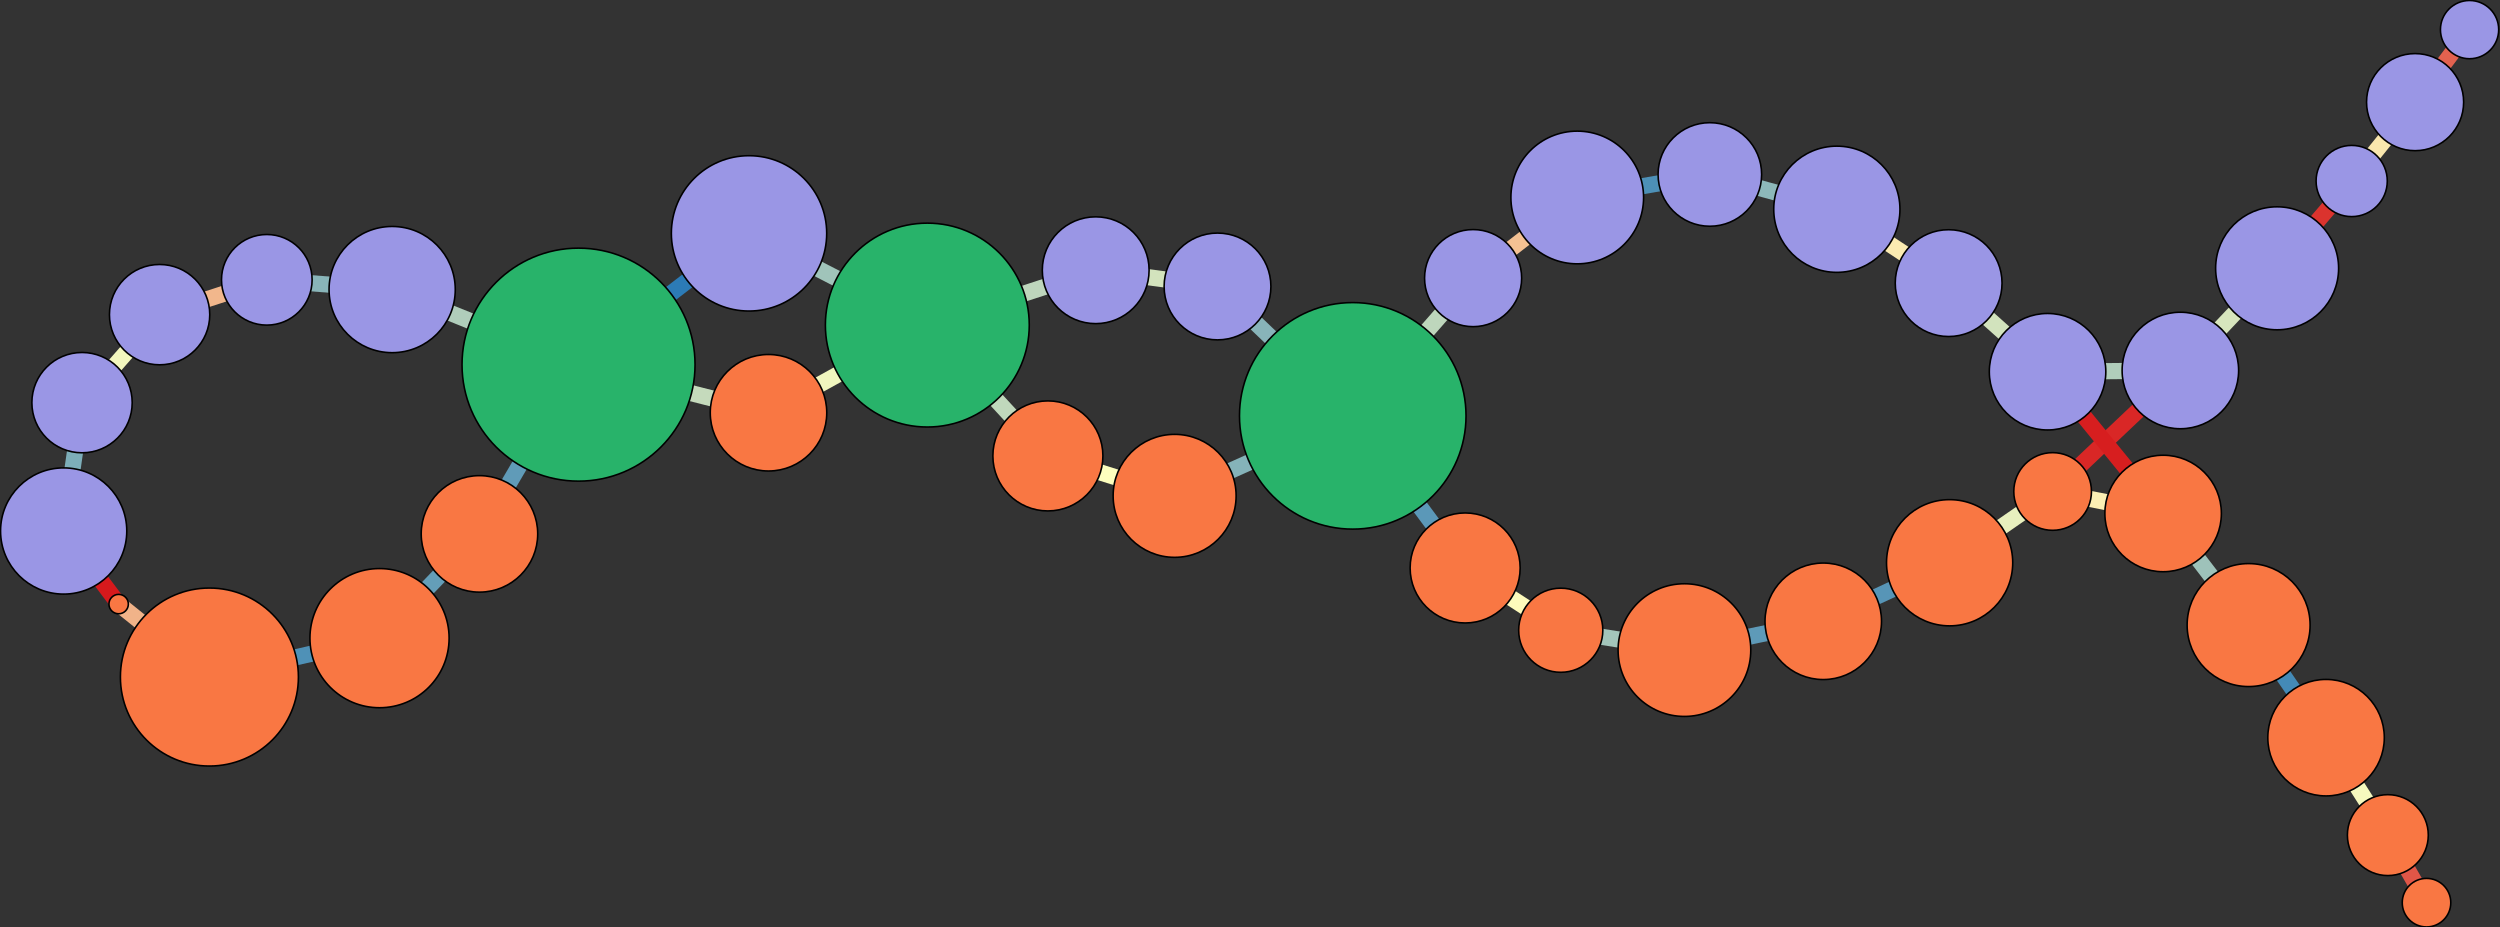 <?xml version="1.0" encoding="UTF-8"?>
<!DOCTYPE svg PUBLIC "-//W3C//DTD SVG 1.1//EN"
    "http://www.w3.org/Graphics/SVG/1.1/DTD/svg11.dtd" >
<svg contentScriptType="text/ecmascript" width="1545.0"
     xmlns:xlink="http://www.w3.org/1999/xlink" zoomAndPan="magnify"
     contentStyleType="text/css"
     viewBox="-836 -257 1545 573" height="573.0"
     preserveAspectRatio="xMidYMid meet" xmlns="http://www.w3.org/2000/svg"
     version="1.1">
    <rect x="-836" y="-257" width="1545" height="573" fill="#333333" stroke="none"/>
    <g id="edges">
        <path fill="none" stroke-width="10.0"
              d="M 0.003,-0.004 L 69.459,94.003"
              class="_meta_10 _meta_23" stroke-opacity="1.0" stroke="#5b98b8"/>
        <path fill="none" stroke-width="10.0"
              d="M -601.452,137.375 L -706.587,161.414"
              class="_meta_20 _meta_28" stroke-opacity="1.0" stroke="#4f91b7"/>
        <path fill="none" stroke-width="10.0"
              d="M 368.866,90.778 L 290.777,126.963"
              class="_meta_22 _meta_12" stroke-opacity="1.0" stroke="#5795b7"/>
        <path fill="none" stroke-width="10.0"
              d="M -539.695,72.944 L -601.452,137.375"
              class="_meta_31 _meta_20" stroke-opacity="1.0" stroke="#649eb8"/>
        <path fill="none" stroke-width="10.0"
              d="M 601.506,198.884 L 639.683,259.099"
              class="_meta_35 _meta_14" stroke-opacity="1.0" stroke="#f6f9be"/>
        <path fill="none" stroke-width="10.0"
              d="M -593.644,-78.048 L -671.11,-84.081"
              class="_meta_29 _meta_13" stroke-opacity="1.0" stroke="#89b5b9"/>
        <path fill="none" stroke-width="10.0"
              d="M -539.695,72.944 L -478.464,-31.651"
              class="_meta_31 _meta_2" stroke-opacity="1.0" stroke="#609bb8"/>
        <path fill="none" stroke-width="10.0"
              d="M -361.06,-1.923 L -478.464,-31.651"
              class="_meta_33 _meta_2" stroke-opacity="1.0" stroke="#c5dabc"/>
        <path fill="none" stroke-width="10.0"
              d="M 74.383,-85.127 L 138.736,-134.955"
              class="_meta_34 _meta_9" stroke-opacity="1.0" stroke="#f4c193"/>
        <path fill="none" stroke-width="10.0"
              d="M 0.003,-0.004 L 74.383,-85.127"
              class="_meta_10 _meta_34" stroke-opacity="1.0" stroke="#bed6bc"/>
        <path fill="none" stroke-width="10.0"
              d="M 601.506,198.884 L 553.645,129.296"
              class="_meta_35 _meta_3" stroke-opacity="1.0" stroke="#448ab7"/>
        <path fill="none" stroke-width="10.0"
              d="M -83.579,-79.961 L -158.853,-89.997"
              class="_meta_16 _meta_30" stroke-opacity="1.0" stroke="#d3e3bd"/>
        <path fill="none" stroke-width="10.0"
              d="M 432.519,46.734 L 511.467,-28.038"
              class="_meta_39 _meta_8" stroke-opacity="1.0" stroke="#d92726"/>
        <path fill="none" stroke-width="10.0"
              d="M 0.003,-0.004 L -83.579,-79.961"
              class="_meta_10 _meta_16" stroke-opacity="1.0" stroke="#88b4b9"/>
        <path fill="none" stroke-width="10.0"
              d="M 368.866,90.778 L 432.519,46.734"
              class="_meta_22 _meta_39" stroke-opacity="1.0" stroke="#e8f0be"/>
        <path fill="none" stroke-width="10.0"
              d="M -262.915,-56.102 L -373.101,-112.779"
              class="_meta_24 _meta_19" stroke-opacity="1.0" stroke="#a0c4ba"/>
        <path fill="none" stroke-width="10.0"
              d="M -737.367,-62.552 L -671.11,-84.081"
              class="_meta_11 _meta_13" stroke-opacity="1.0" stroke="#f2b78c"/>
        <path fill="none" stroke-width="10.0"
              d="M 368.259,-82.034 L 299.169,-127.68"
              class="_meta_32 _meta_7" stroke-opacity="1.0" stroke="#fbebb1"/>
        <path fill="none" stroke-width="10.0"
              d="M -478.464,-31.651 L -373.101,-112.779"
              class="_meta_2 _meta_19" stroke-opacity="1.0" stroke="#2c7bb6"/>
        <path fill="none" stroke-width="10.0"
              d="M 690.193,-238.704 L 656.529,-193.883"
              class="_meta_6 _meta_38" stroke-opacity="1.0" stroke="#e3624f"/>
        <path fill="none" stroke-width="10.0"
              d="M -737.367,-62.552 L -785.301,-8.17"
              class="_meta_11 _meta_5" stroke-opacity="1.0" stroke="#f3f7be"/>
        <path fill="none" stroke-width="10.0"
              d="M 138.736,-134.955 L 220.69,-149.181"
              class="_meta_9 _meta_25" stroke-opacity="1.0" stroke="#4d90b7"/>
        <path fill="none" stroke-width="10.0"
              d="M 204.978,144.758 L 128.543,132.486"
              class="_meta_17 _meta_18" stroke-opacity="1.0" stroke="#a3c5bb"/>
        <path fill="none" stroke-width="10.0"
              d="M 511.467,-28.038 L 429.395,-27.275"
              class="_meta_8 _meta_1" stroke-opacity="1.0" stroke="#b0cdbb"/>
        <path fill="none" stroke-width="10.0"
              d="M -262.915,-56.102 L -158.853,-89.997"
              class="_meta_24 _meta_30" stroke-opacity="1.0" stroke="#bed6bc"/>
        <path fill="none" stroke-width="10.0"
              d="M 553.645,129.296 L 500.81,60.333"
              class="_meta_3 _meta_15" stroke-opacity="1.0" stroke="#9ec2ba"/>
        <path fill="none" stroke-width="10.0"
              d="M 663.59,300.844 L 639.683,259.099"
              class="_meta_37 _meta_14" stroke-opacity="1.0" stroke="#e15647"/>
        <path fill="none" stroke-width="10.0"
              d="M -361.06,-1.923 L -262.915,-56.102"
              class="_meta_33 _meta_24" stroke-opacity="1.0" stroke="#f0f6be"/>
        <path fill="none" stroke-width="10.0"
              d="M 500.81,60.333 L 429.395,-27.275"
              class="_meta_15 _meta_1" stroke-opacity="1.0" stroke="#d71e1f"/>
        <path fill="none" stroke-width="10.0"
              d="M -762.675,116.321 L -796.652,71.156"
              class="_meta_42 _meta_0" stroke-opacity="1.0" stroke="#d7191c"/>
        <path fill="none" stroke-width="10.0"
              d="M 511.467,-28.038 L 571.257,-91.189"
              class="_meta_8 _meta_4" stroke-opacity="1.0" stroke="#d7e5bd"/>
        <path fill="none" stroke-width="10.0"
              d="M 500.81,60.333 L 432.519,46.734"
              class="_meta_15 _meta_39" stroke-opacity="1.0" stroke="#fcefb4"/>
        <path fill="none" stroke-width="10.0"
              d="M -796.652,71.156 L -785.301,-8.17"
              class="_meta_0 _meta_5" stroke-opacity="1.0" stroke="#7daeb9"/>
        <path fill="none" stroke-width="10.0"
              d="M 617.344,-145.139 L 656.529,-193.883"
              class="_meta_26 _meta_38" stroke-opacity="1.0" stroke="#fae7ae"/>
        <path fill="none" stroke-width="10.0"
              d="M 69.459,94.003 L 128.543,132.486"
              class="_meta_23 _meta_18" stroke-opacity="1.0" stroke="#fefbbc"/>
        <path fill="none" stroke-width="10.0"
              d="M 220.69,-149.181 L 299.169,-127.68"
              class="_meta_25 _meta_7" stroke-opacity="1.0" stroke="#8db8ba"/>
        <path fill="none" stroke-width="10.0"
              d="M -706.587,161.414 L -762.675,116.321"
              class="_meta_28 _meta_42" stroke-opacity="1.0" stroke="#f1b389"/>
        <path fill="none" stroke-width="10.0"
              d="M -478.464,-31.651 L -593.644,-78.048"
              class="_meta_2 _meta_29" stroke-opacity="1.0" stroke="#b0cdbb"/>
        <path fill="none" stroke-width="10.0"
              d="M 571.257,-91.189 L 617.344,-145.139"
              class="_meta_4 _meta_26" stroke-opacity="1.0" stroke="#db332e"/>
        <path fill="none" stroke-width="10.0"
              d="M -110.08,49.437 L -188.404,24.756"
              class="_meta_27 _meta_40" stroke-opacity="1.0" stroke="#fdfebe"/>
        <path fill="none" stroke-width="10.0"
              d="M 429.395,-27.275 L 368.259,-82.034"
              class="_meta_1 _meta_32" stroke-opacity="1.0" stroke="#d2e3bd"/>
        <path fill="none" stroke-width="10.0"
              d="M -262.915,-56.102 L -188.404,24.756"
              class="_meta_24 _meta_40" stroke-opacity="1.0" stroke="#c0d8bc"/>
        <path fill="none" stroke-width="10.0"
              d="M 204.978,144.758 L 290.777,126.963"
              class="_meta_17 _meta_12" stroke-opacity="1.0" stroke="#5e9ab8"/>
        <path fill="none" stroke-width="10.0"
              d="M 0.003,-0.004 L -110.08,49.437"
              class="_meta_10 _meta_27" stroke-opacity="1.0" stroke="#85b3b9"/>
    </g>
    <g id="nodes">
        <circle fill-opacity="1.0" fill="#9a96e5" r="30.0" cx="656.529"
                class="_meta_38" cy="-193.883" stroke="#000000"
                stroke-opacity="1.0" stroke-width="1.0"/>
        <circle fill-opacity="1.0" fill="#f97743" r="24.0" cx="432.519"
                class="_meta_39" cy="46.734" stroke="#000000"
                stroke-opacity="1.0" stroke-width="1.0"/>
        <circle fill-opacity="1.0" fill="#f97743" r="34.0" cx="-188.404"
                class="_meta_40" cy="24.756" stroke="#000000"
                stroke-opacity="1.0" stroke-width="1.0"/>
        <circle fill-opacity="1.0" fill="#f97743" r="6.0" cx="-762.675"
                class="_meta_42" cy="116.321" stroke="#000000"
                stroke-opacity="1.0" stroke-width="1.0"/>
        <circle fill-opacity="1.0" fill="#9a96e5" r="39.0" cx="-593.644"
                class="_meta_29" cy="-78.048" stroke="#000000"
                stroke-opacity="1.0" stroke-width="1.0"/>
        <circle fill-opacity="1.0" fill="#f97743" r="38.0" cx="-110.08"
                class="_meta_27" cy="49.437" stroke="#000000"
                stroke-opacity="1.0" stroke-width="1.0"/>
        <circle fill-opacity="1.0" fill="#f97743" r="55.0" cx="-706.587"
                class="_meta_28" cy="161.414" stroke="#000000"
                stroke-opacity="1.0" stroke-width="1.0"/>
        <circle fill-opacity="1.0" fill="#f97743" r="15.0" cx="663.59"
                class="_meta_37" cy="300.844" stroke="#000000"
                stroke-opacity="1.0" stroke-width="1.0"/>
        <circle fill-opacity="1.0" fill="#f97743" r="36.0" cx="601.506"
                class="_meta_35" cy="198.884" stroke="#000000"
                stroke-opacity="1.0" stroke-width="1.0"/>
        <circle fill-opacity="1.0" fill="#9a96e5" r="30.0" cx="74.383"
                class="_meta_34" cy="-85.127" stroke="#000000"
                stroke-opacity="1.0" stroke-width="1.0"/>
        <circle fill-opacity="1.0" fill="#f97743" r="36.0" cx="-361.06"
                class="_meta_33" cy="-1.923" stroke="#000000"
                stroke-opacity="1.0" stroke-width="1.0"/>
        <circle fill-opacity="1.0" fill="#9a96e5" r="33.0" cx="368.259"
                class="_meta_32" cy="-82.034" stroke="#000000"
                stroke-opacity="1.0" stroke-width="1.0"/>
        <circle fill-opacity="1.0" fill="#f97743" r="36.0" cx="-539.695"
                class="_meta_31" cy="72.944" stroke="#000000"
                stroke-opacity="1.0" stroke-width="1.0"/>
        <circle fill-opacity="1.0" fill="#9a96e5" r="33.0" cx="-158.853"
                class="_meta_30" cy="-89.997" stroke="#000000"
                stroke-opacity="1.0" stroke-width="1.0"/>
        <circle fill-opacity="1.0" fill="#f97743" r="41.0" cx="204.978"
                class="_meta_17" cy="144.758" stroke="#000000"
                stroke-opacity="1.0" stroke-width="1.0"/>
        <circle fill-opacity="1.0" fill="#9a96e5" r="33.0" cx="-83.579"
                class="_meta_16" cy="-79.961" stroke="#000000"
                stroke-opacity="1.0" stroke-width="1.0"/>
        <circle fill-opacity="1.0" fill="#9a96e5" r="48.0" cx="-373.101"
                class="_meta_19" cy="-112.779" stroke="#000000"
                stroke-opacity="1.0" stroke-width="1.0"/>
        <circle fill-opacity="1.0" fill="#f97743" r="26.0" cx="128.543"
                class="_meta_18" cy="132.486" stroke="#000000"
                stroke-opacity="1.0" stroke-width="1.0"/>
        <circle fill-opacity="1.0" fill="#9a96e5" r="39.0" cx="299.169"
                class="_meta_7" cy="-127.68" stroke="#000000"
                stroke-opacity="1.0" stroke-width="1.0"/>
        <circle fill-opacity="1.0" fill="#f97743" r="43.0" cx="-601.452"
                class="_meta_20" cy="137.375" stroke="#000000"
                stroke-opacity="1.0" stroke-width="1.0"/>
        <circle fill-opacity="1.0" fill="#9a96e5" r="36.0" cx="511.467"
                class="_meta_8" cy="-28.038" stroke="#000000"
                stroke-opacity="1.0" stroke-width="1.0"/>
        <circle fill-opacity="1.0" fill="#9a96e5" r="41.0" cx="138.736"
                class="_meta_9" cy="-134.955" stroke="#000000"
                stroke-opacity="1.0" stroke-width="1.0"/>
        <circle fill-opacity="1.0" fill="#f97743" r="39.0" cx="368.866"
                class="_meta_22" cy="90.778" stroke="#000000"
                stroke-opacity="1.0" stroke-width="1.0"/>
        <circle fill-opacity="1.0" fill="#f97743" r="34.0" cx="69.459"
                class="_meta_23" cy="94.003" stroke="#000000"
                stroke-opacity="1.0" stroke-width="1.0"/>
        <circle fill-opacity="1.0" fill="#f97743" r="38.0" cx="553.645"
                class="_meta_3" cy="129.296" stroke="#000000"
                stroke-opacity="1.0" stroke-width="1.0"/>
        <circle fill-opacity="1.0" fill="#9a96e5" r="38.0" cx="571.257"
                class="_meta_4" cy="-91.189" stroke="#000000"
                stroke-opacity="1.0" stroke-width="1.0"/>
        <circle fill-opacity="1.0" fill="#28b36a" r="63.0" cx="-262.915"
                class="_meta_24" cy="-56.102" stroke="#000000"
                stroke-opacity="1.0" stroke-width="1.0"/>
        <circle fill-opacity="1.0" fill="#9a96e5" r="31.0" cx="-785.301"
                class="_meta_5" cy="-8.17" stroke="#000000"
                stroke-opacity="1.0" stroke-width="1.0"/>
        <circle fill-opacity="1.0" fill="#9a96e5" r="32.0" cx="220.69"
                class="_meta_25" cy="-149.181" stroke="#000000"
                stroke-opacity="1.0" stroke-width="1.0"/>
        <circle fill-opacity="1.0" fill="#9a96e5" r="18.0" cx="690.193"
                class="_meta_6" cy="-238.704" stroke="#000000"
                stroke-opacity="1.0" stroke-width="1.0"/>
        <circle fill-opacity="1.0" fill="#9a96e5" r="22.0" cx="617.344"
                class="_meta_26" cy="-145.139" stroke="#000000"
                stroke-opacity="1.0" stroke-width="1.0"/>
        <circle fill-opacity="1.0" fill="#9a96e5" r="39.0" cx="-796.652"
                class="_meta_0" cy="71.156" stroke="#000000"
                stroke-opacity="1.0" stroke-width="1.0"/>
        <circle fill-opacity="1.0" fill="#9a96e5" r="36.0" cx="429.395"
                class="_meta_1" cy="-27.275" stroke="#000000"
                stroke-opacity="1.0" stroke-width="1.0"/>
        <circle fill-opacity="1.0" fill="#28b36a" r="72.0" cx="-478.464"
                class="_meta_2" cy="-31.651" stroke="#000000"
                stroke-opacity="1.0" stroke-width="1.0"/>
        <circle fill-opacity="1.0" fill="#28b36a" r="70.0" cx="0.003"
                class="_meta_10" cy="-0.004" stroke="#000000"
                stroke-opacity="1.0" stroke-width="1.0"/>
        <circle fill-opacity="1.0" fill="#9a96e5" r="31.0" cx="-737.367"
                class="_meta_11" cy="-62.552" stroke="#000000"
                stroke-opacity="1.0" stroke-width="1.0"/>
        <circle fill-opacity="1.0" fill="#f97743" r="25.0" cx="639.683"
                class="_meta_14" cy="259.099" stroke="#000000"
                stroke-opacity="1.0" stroke-width="1.0"/>
        <circle fill-opacity="1.0" fill="#f97743" r="36.0" cx="500.81"
                class="_meta_15" cy="60.333" stroke="#000000"
                stroke-opacity="1.0" stroke-width="1.0"/>
        <circle fill-opacity="1.0" fill="#f97743" r="36.0" cx="290.777"
                class="_meta_12" cy="126.963" stroke="#000000"
                stroke-opacity="1.0" stroke-width="1.0"/>
        <circle fill-opacity="1.0" fill="#9a96e5" r="28.0" cx="-671.11"
                class="_meta_13" cy="-84.081" stroke="#000000"
                stroke-opacity="1.0" stroke-width="1.0"/>
    </g>
</svg>